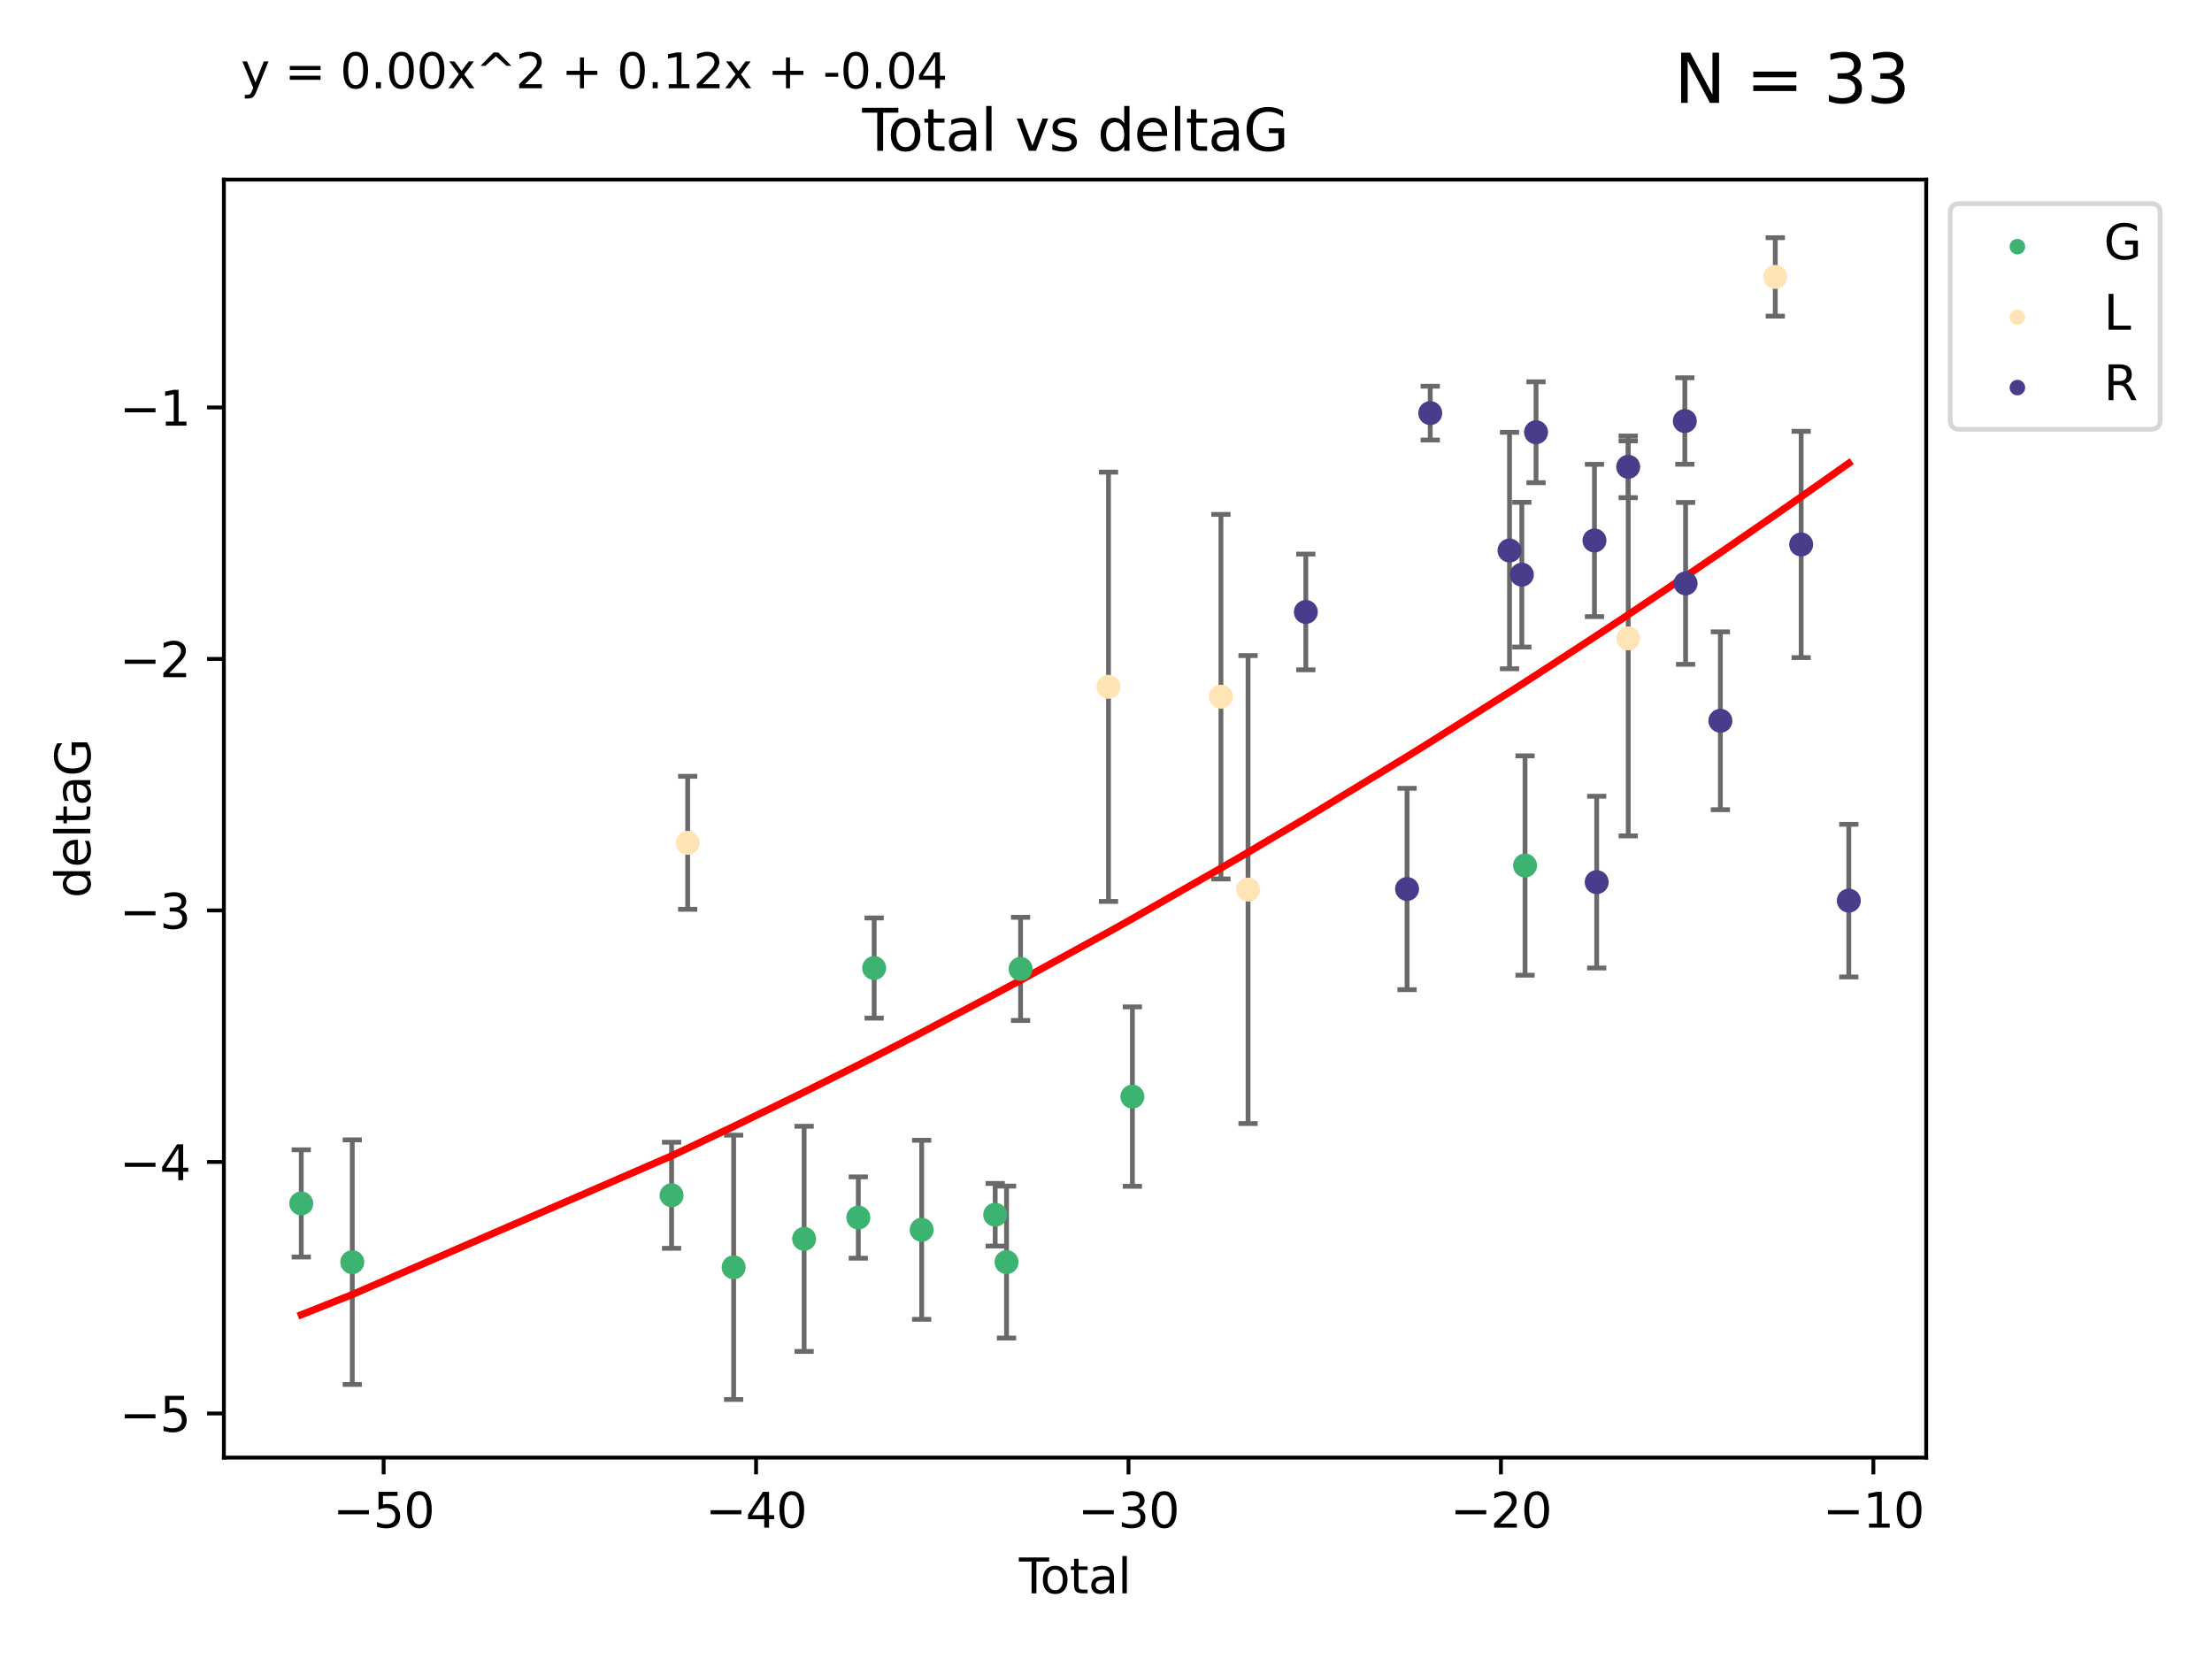 <?xml version="1.0" encoding="utf-8" standalone="no"?>
<!DOCTYPE svg PUBLIC "-//W3C//DTD SVG 1.1//EN"
  "http://www.w3.org/Graphics/SVG/1.1/DTD/svg11.dtd">
<svg xmlns:xlink="http://www.w3.org/1999/xlink" width="460.8pt" height="345.6pt" viewBox="0 0 460.8 345.6" xmlns="http://www.w3.org/2000/svg" version="1.1">
 <defs>
  <style type="text/css">*{stroke-linejoin: round; stroke-linecap: butt}</style>
 </defs>
 <g id="figure_1">
  <g id="patch_1">
   <path d="M 0 345.6 
L 460.8 345.6 
L 460.8 0 
L 0 0 
z
" style="fill: #ffffff"/>
  </g>
  <g id="axes_1">
   <g id="patch_2">
    <path d="M 46.64 303.64 
L 401.26 303.64 
L 401.26 37.411 
L 46.64 37.411 
z
" style="fill: #ffffff"/>
   </g>
   <g id="PathCollection_1">
    <defs>
     <path id="mcc60f6884d" d="M 0 1.118 
C 0.297 1.118 0.581 1 0.791 0.791 
C 1 0.581 1.118 0.297 1.118 0 
C 1.118 -0.297 1 -0.581 0.791 -0.791 
C 0.581 -1 0.297 -1.118 0 -1.118 
C -0.297 -1.118 -0.581 -1 -0.791 -0.791 
C -1 -0.581 -1.118 -0.297 -1.118 0 
C -1.118 0.297 -1 0.581 -0.791 0.791 
C -0.581 1 -0.297 1.118 0 1.118 
z
" style="stroke: #3cb371"/>
    </defs>
    <g clip-path="url(#p02721fe06e)">
     <use xlink:href="#mcc60f6884d" x="62.759" y="250.694" style="fill: #3cb371; stroke: #3cb371"/>
     <use xlink:href="#mcc60f6884d" x="73.387" y="262.93" style="fill: #3cb371; stroke: #3cb371"/>
     <use xlink:href="#mcc60f6884d" x="139.903" y="248.997" style="fill: #3cb371; stroke: #3cb371"/>
     <use xlink:href="#mcc60f6884d" x="152.833" y="264.006" style="fill: #3cb371; stroke: #3cb371"/>
     <use xlink:href="#mcc60f6884d" x="167.514" y="258.074" style="fill: #3cb371; stroke: #3cb371"/>
     <use xlink:href="#mcc60f6884d" x="178.801" y="253.637" style="fill: #3cb371; stroke: #3cb371"/>
     <use xlink:href="#mcc60f6884d" x="182.101" y="201.658" style="fill: #3cb371; stroke: #3cb371"/>
     <use xlink:href="#mcc60f6884d" x="192.002" y="256.189" style="fill: #3cb371; stroke: #3cb371"/>
     <use xlink:href="#mcc60f6884d" x="207.317" y="253.055" style="fill: #3cb371; stroke: #3cb371"/>
     <use xlink:href="#mcc60f6884d" x="209.68" y="262.915" style="fill: #3cb371; stroke: #3cb371"/>
     <use xlink:href="#mcc60f6884d" x="212.604" y="201.836" style="fill: #3cb371; stroke: #3cb371"/>
     <use xlink:href="#mcc60f6884d" x="235.898" y="228.439" style="fill: #3cb371; stroke: #3cb371"/>
     <use xlink:href="#mcc60f6884d" x="317.692" y="180.303" style="fill: #3cb371; stroke: #3cb371"/>
    </g>
   </g>
   <g id="PathCollection_2">
    <defs>
     <path id="mee00a31172" d="M 0 1.118 
C 0.297 1.118 0.581 1 0.791 0.791 
C 1 0.581 1.118 0.297 1.118 0 
C 1.118 -0.297 1 -0.581 0.791 -0.791 
C 0.581 -1 0.297 -1.118 0 -1.118 
C -0.297 -1.118 -0.581 -1 -0.791 -0.791 
C -1 -0.581 -1.118 -0.297 -1.118 0 
C -1.118 0.297 -1 0.581 -0.791 0.791 
C -0.581 1 -0.297 1.118 0 1.118 
z
" style="stroke: #ffe4b5"/>
    </defs>
    <g clip-path="url(#p02721fe06e)">
     <use xlink:href="#mee00a31172" x="143.255" y="175.57" style="fill: #ffe4b5; stroke: #ffe4b5"/>
     <use xlink:href="#mee00a31172" x="230.919" y="143.071" style="fill: #ffe4b5; stroke: #ffe4b5"/>
     <use xlink:href="#mee00a31172" x="254.342" y="145.132" style="fill: #ffe4b5; stroke: #ffe4b5"/>
     <use xlink:href="#mee00a31172" x="259.991" y="185.314" style="fill: #ffe4b5; stroke: #ffe4b5"/>
     <use xlink:href="#mee00a31172" x="339.192" y="132.989" style="fill: #ffe4b5; stroke: #ffe4b5"/>
     <use xlink:href="#mee00a31172" x="369.82" y="57.685" style="fill: #ffe4b5; stroke: #ffe4b5"/>
    </g>
   </g>
   <g id="PathCollection_3">
    <defs>
     <path id="mdea0e49f62" d="M 0 1.118 
C 0.297 1.118 0.581 1 0.791 0.791 
C 1 0.581 1.118 0.297 1.118 0 
C 1.118 -0.297 1 -0.581 0.791 -0.791 
C 0.581 -1 0.297 -1.118 0 -1.118 
C -0.297 -1.118 -0.581 -1 -0.791 -0.791 
C -1 -0.581 -1.118 -0.297 -1.118 0 
C -1.118 0.297 -1 0.581 -0.791 0.791 
C -0.581 1 -0.297 1.118 0 1.118 
z
" style="stroke: #483d8b"/>
    </defs>
    <g clip-path="url(#p02721fe06e)">
     <use xlink:href="#mdea0e49f62" x="272.027" y="127.483" style="fill: #483d8b; stroke: #483d8b"/>
     <use xlink:href="#mdea0e49f62" x="293.117" y="185.193" style="fill: #483d8b; stroke: #483d8b"/>
     <use xlink:href="#mdea0e49f62" x="297.943" y="86.058" style="fill: #483d8b; stroke: #483d8b"/>
     <use xlink:href="#mdea0e49f62" x="314.459" y="114.683" style="fill: #483d8b; stroke: #483d8b"/>
     <use xlink:href="#mdea0e49f62" x="317.029" y="119.716" style="fill: #483d8b; stroke: #483d8b"/>
     <use xlink:href="#mdea0e49f62" x="319.983" y="90.044" style="fill: #483d8b; stroke: #483d8b"/>
     <use xlink:href="#mdea0e49f62" x="332.156" y="112.59" style="fill: #483d8b; stroke: #483d8b"/>
     <use xlink:href="#mdea0e49f62" x="332.62" y="183.764" style="fill: #483d8b; stroke: #483d8b"/>
     <use xlink:href="#mdea0e49f62" x="339.183" y="97.249" style="fill: #483d8b; stroke: #483d8b"/>
     <use xlink:href="#mdea0e49f62" x="350.98" y="87.707" style="fill: #483d8b; stroke: #483d8b"/>
     <use xlink:href="#mdea0e49f62" x="351.138" y="121.532" style="fill: #483d8b; stroke: #483d8b"/>
     <use xlink:href="#mdea0e49f62" x="358.387" y="150.149" style="fill: #483d8b; stroke: #483d8b"/>
     <use xlink:href="#mdea0e49f62" x="375.214" y="113.422" style="fill: #483d8b; stroke: #483d8b"/>
     <use xlink:href="#mdea0e49f62" x="385.141" y="187.62" style="fill: #483d8b; stroke: #483d8b"/>
    </g>
   </g>
   <g id="matplotlib.axis_1">
    <g id="xtick_1">
     <g id="line2d_1">
      <defs>
       <path id="m55c106f85d" d="M 0 0 
L 0 3.5 
" style="stroke: #000000; stroke-width: 0.8"/>
      </defs>
      <g>
       <use xlink:href="#m55c106f85d" x="79.917" y="303.64" style="stroke: #000000; stroke-width: 0.8"/>
      </g>
     </g>
     <g id="text_1">
      <!-- −50 -->
      <g transform="translate(69.365 318.238)scale(0.1 -0.1)">
       <defs>
        <path id="DejaVuSans-2212" d="M 678 2272 
L 4684 2272 
L 4684 1741 
L 678 1741 
L 678 2272 
z
" transform="scale(0.016)"/>
        <path id="DejaVuSans-35" d="M 691 4666 
L 3169 4666 
L 3169 4134 
L 1269 4134 
L 1269 2991 
Q 1406 3038 1543 3061 
Q 1681 3084 1819 3084 
Q 2600 3084 3056 2656 
Q 3513 2228 3513 1497 
Q 3513 744 3044 326 
Q 2575 -91 1722 -91 
Q 1428 -91 1123 -41 
Q 819 9 494 109 
L 494 744 
Q 775 591 1075 516 
Q 1375 441 1709 441 
Q 2250 441 2565 725 
Q 2881 1009 2881 1497 
Q 2881 1984 2565 2268 
Q 2250 2553 1709 2553 
Q 1456 2553 1204 2497 
Q 953 2441 691 2322 
L 691 4666 
z
" transform="scale(0.016)"/>
        <path id="DejaVuSans-30" d="M 2034 4250 
Q 1547 4250 1301 3770 
Q 1056 3291 1056 2328 
Q 1056 1369 1301 889 
Q 1547 409 2034 409 
Q 2525 409 2770 889 
Q 3016 1369 3016 2328 
Q 3016 3291 2770 3770 
Q 2525 4250 2034 4250 
z
M 2034 4750 
Q 2819 4750 3233 4129 
Q 3647 3509 3647 2328 
Q 3647 1150 3233 529 
Q 2819 -91 2034 -91 
Q 1250 -91 836 529 
Q 422 1150 422 2328 
Q 422 3509 836 4129 
Q 1250 4750 2034 4750 
z
" transform="scale(0.016)"/>
       </defs>
       <use xlink:href="#DejaVuSans-2212"/>
       <use xlink:href="#DejaVuSans-35" x="83.789"/>
       <use xlink:href="#DejaVuSans-30" x="147.412"/>
      </g>
     </g>
    </g>
    <g id="xtick_2">
     <g id="line2d_2">
      <g>
       <use xlink:href="#m55c106f85d" x="157.502" y="303.64" style="stroke: #000000; stroke-width: 0.8"/>
      </g>
     </g>
     <g id="text_2">
      <!-- −40 -->
      <g transform="translate(146.95 318.238)scale(0.1 -0.1)">
       <defs>
        <path id="DejaVuSans-34" d="M 2419 4116 
L 825 1625 
L 2419 1625 
L 2419 4116 
z
M 2253 4666 
L 3047 4666 
L 3047 1625 
L 3713 1625 
L 3713 1100 
L 3047 1100 
L 3047 0 
L 2419 0 
L 2419 1100 
L 313 1100 
L 313 1709 
L 2253 4666 
z
" transform="scale(0.016)"/>
       </defs>
       <use xlink:href="#DejaVuSans-2212"/>
       <use xlink:href="#DejaVuSans-34" x="83.789"/>
       <use xlink:href="#DejaVuSans-30" x="147.412"/>
      </g>
     </g>
    </g>
    <g id="xtick_3">
     <g id="line2d_3">
      <g>
       <use xlink:href="#m55c106f85d" x="235.087" y="303.64" style="stroke: #000000; stroke-width: 0.8"/>
      </g>
     </g>
     <g id="text_3">
      <!-- −30 -->
      <g transform="translate(224.535 318.238)scale(0.1 -0.1)">
       <defs>
        <path id="DejaVuSans-33" d="M 2597 2516 
Q 3050 2419 3304 2112 
Q 3559 1806 3559 1356 
Q 3559 666 3084 287 
Q 2609 -91 1734 -91 
Q 1441 -91 1130 -33 
Q 819 25 488 141 
L 488 750 
Q 750 597 1062 519 
Q 1375 441 1716 441 
Q 2309 441 2620 675 
Q 2931 909 2931 1356 
Q 2931 1769 2642 2001 
Q 2353 2234 1838 2234 
L 1294 2234 
L 1294 2753 
L 1863 2753 
Q 2328 2753 2575 2939 
Q 2822 3125 2822 3475 
Q 2822 3834 2567 4026 
Q 2313 4219 1838 4219 
Q 1578 4219 1281 4162 
Q 984 4106 628 3988 
L 628 4550 
Q 988 4650 1302 4700 
Q 1616 4750 1894 4750 
Q 2613 4750 3031 4423 
Q 3450 4097 3450 3541 
Q 3450 3153 3228 2886 
Q 3006 2619 2597 2516 
z
" transform="scale(0.016)"/>
       </defs>
       <use xlink:href="#DejaVuSans-2212"/>
       <use xlink:href="#DejaVuSans-33" x="83.789"/>
       <use xlink:href="#DejaVuSans-30" x="147.412"/>
      </g>
     </g>
    </g>
    <g id="xtick_4">
     <g id="line2d_4">
      <g>
       <use xlink:href="#m55c106f85d" x="312.672" y="303.64" style="stroke: #000000; stroke-width: 0.8"/>
      </g>
     </g>
     <g id="text_4">
      <!-- −20 -->
      <g transform="translate(302.12 318.238)scale(0.1 -0.1)">
       <defs>
        <path id="DejaVuSans-32" d="M 1228 531 
L 3431 531 
L 3431 0 
L 469 0 
L 469 531 
Q 828 903 1448 1529 
Q 2069 2156 2228 2338 
Q 2531 2678 2651 2914 
Q 2772 3150 2772 3378 
Q 2772 3750 2511 3984 
Q 2250 4219 1831 4219 
Q 1534 4219 1204 4116 
Q 875 4013 500 3803 
L 500 4441 
Q 881 4594 1212 4672 
Q 1544 4750 1819 4750 
Q 2544 4750 2975 4387 
Q 3406 4025 3406 3419 
Q 3406 3131 3298 2873 
Q 3191 2616 2906 2266 
Q 2828 2175 2409 1742 
Q 1991 1309 1228 531 
z
" transform="scale(0.016)"/>
       </defs>
       <use xlink:href="#DejaVuSans-2212"/>
       <use xlink:href="#DejaVuSans-32" x="83.789"/>
       <use xlink:href="#DejaVuSans-30" x="147.412"/>
      </g>
     </g>
    </g>
    <g id="xtick_5">
     <g id="line2d_5">
      <g>
       <use xlink:href="#m55c106f85d" x="390.258" y="303.64" style="stroke: #000000; stroke-width: 0.8"/>
      </g>
     </g>
     <g id="text_5">
      <!-- −10 -->
      <g transform="translate(379.705 318.238)scale(0.1 -0.1)">
       <defs>
        <path id="DejaVuSans-31" d="M 794 531 
L 1825 531 
L 1825 4091 
L 703 3866 
L 703 4441 
L 1819 4666 
L 2450 4666 
L 2450 531 
L 3481 531 
L 3481 0 
L 794 0 
L 794 531 
z
" transform="scale(0.016)"/>
       </defs>
       <use xlink:href="#DejaVuSans-2212"/>
       <use xlink:href="#DejaVuSans-31" x="83.789"/>
       <use xlink:href="#DejaVuSans-30" x="147.412"/>
      </g>
     </g>
    </g>
    <g id="text_6">
     <!-- Total -->
     <g transform="translate(212.273 331.917)scale(0.1 -0.1)">
      <defs>
       <path id="DejaVuSans-54" d="M -19 4666 
L 3928 4666 
L 3928 4134 
L 2272 4134 
L 2272 0 
L 1638 0 
L 1638 4134 
L -19 4134 
L -19 4666 
z
" transform="scale(0.016)"/>
       <path id="DejaVuSans-6f" d="M 1959 3097 
Q 1497 3097 1228 2736 
Q 959 2375 959 1747 
Q 959 1119 1226 758 
Q 1494 397 1959 397 
Q 2419 397 2687 759 
Q 2956 1122 2956 1747 
Q 2956 2369 2687 2733 
Q 2419 3097 1959 3097 
z
M 1959 3584 
Q 2709 3584 3137 3096 
Q 3566 2609 3566 1747 
Q 3566 888 3137 398 
Q 2709 -91 1959 -91 
Q 1206 -91 779 398 
Q 353 888 353 1747 
Q 353 2609 779 3096 
Q 1206 3584 1959 3584 
z
" transform="scale(0.016)"/>
       <path id="DejaVuSans-74" d="M 1172 4494 
L 1172 3500 
L 2356 3500 
L 2356 3053 
L 1172 3053 
L 1172 1153 
Q 1172 725 1289 603 
Q 1406 481 1766 481 
L 2356 481 
L 2356 0 
L 1766 0 
Q 1100 0 847 248 
Q 594 497 594 1153 
L 594 3053 
L 172 3053 
L 172 3500 
L 594 3500 
L 594 4494 
L 1172 4494 
z
" transform="scale(0.016)"/>
       <path id="DejaVuSans-61" d="M 2194 1759 
Q 1497 1759 1228 1600 
Q 959 1441 959 1056 
Q 959 750 1161 570 
Q 1363 391 1709 391 
Q 2188 391 2477 730 
Q 2766 1069 2766 1631 
L 2766 1759 
L 2194 1759 
z
M 3341 1997 
L 3341 0 
L 2766 0 
L 2766 531 
Q 2569 213 2275 61 
Q 1981 -91 1556 -91 
Q 1019 -91 701 211 
Q 384 513 384 1019 
Q 384 1609 779 1909 
Q 1175 2209 1959 2209 
L 2766 2209 
L 2766 2266 
Q 2766 2663 2505 2880 
Q 2244 3097 1772 3097 
Q 1472 3097 1187 3025 
Q 903 2953 641 2809 
L 641 3341 
Q 956 3463 1253 3523 
Q 1550 3584 1831 3584 
Q 2591 3584 2966 3190 
Q 3341 2797 3341 1997 
z
" transform="scale(0.016)"/>
       <path id="DejaVuSans-6c" d="M 603 4863 
L 1178 4863 
L 1178 0 
L 603 0 
L 603 4863 
z
" transform="scale(0.016)"/>
      </defs>
      <use xlink:href="#DejaVuSans-54"/>
      <use xlink:href="#DejaVuSans-6f" x="44.084"/>
      <use xlink:href="#DejaVuSans-74" x="105.266"/>
      <use xlink:href="#DejaVuSans-61" x="144.475"/>
      <use xlink:href="#DejaVuSans-6c" x="205.754"/>
     </g>
    </g>
   </g>
   <g id="matplotlib.axis_2">
    <g id="ytick_1">
     <g id="line2d_6">
      <defs>
       <path id="m6612c9f6a1" d="M 0 0 
L -3.5 0 
" style="stroke: #000000; stroke-width: 0.8"/>
      </defs>
      <g>
       <use xlink:href="#m6612c9f6a1" x="46.64" y="294.452" style="stroke: #000000; stroke-width: 0.8"/>
      </g>
     </g>
     <g id="text_7">
      <!-- −5 -->
      <g transform="translate(24.898 298.251)scale(0.1 -0.1)">
       <use xlink:href="#DejaVuSans-2212"/>
       <use xlink:href="#DejaVuSans-35" x="83.789"/>
      </g>
     </g>
    </g>
    <g id="ytick_2">
     <g id="line2d_7">
      <g>
       <use xlink:href="#m6612c9f6a1" x="46.64" y="242.057" style="stroke: #000000; stroke-width: 0.8"/>
      </g>
     </g>
     <g id="text_8">
      <!-- −4 -->
      <g transform="translate(24.898 245.857)scale(0.1 -0.1)">
       <use xlink:href="#DejaVuSans-2212"/>
       <use xlink:href="#DejaVuSans-34" x="83.789"/>
      </g>
     </g>
    </g>
    <g id="ytick_3">
     <g id="line2d_8">
      <g>
       <use xlink:href="#m6612c9f6a1" x="46.64" y="189.663" style="stroke: #000000; stroke-width: 0.8"/>
      </g>
     </g>
     <g id="text_9">
      <!-- −3 -->
      <g transform="translate(24.898 193.462)scale(0.1 -0.1)">
       <use xlink:href="#DejaVuSans-2212"/>
       <use xlink:href="#DejaVuSans-33" x="83.789"/>
      </g>
     </g>
    </g>
    <g id="ytick_4">
     <g id="line2d_9">
      <g>
       <use xlink:href="#m6612c9f6a1" x="46.64" y="137.269" style="stroke: #000000; stroke-width: 0.8"/>
      </g>
     </g>
     <g id="text_10">
      <!-- −2 -->
      <g transform="translate(24.898 141.068)scale(0.1 -0.1)">
       <use xlink:href="#DejaVuSans-2212"/>
       <use xlink:href="#DejaVuSans-32" x="83.789"/>
      </g>
     </g>
    </g>
    <g id="ytick_5">
     <g id="line2d_10">
      <g>
       <use xlink:href="#m6612c9f6a1" x="46.64" y="84.875" style="stroke: #000000; stroke-width: 0.8"/>
      </g>
     </g>
     <g id="text_11">
      <!-- −1 -->
      <g transform="translate(24.898 88.674)scale(0.1 -0.1)">
       <use xlink:href="#DejaVuSans-2212"/>
       <use xlink:href="#DejaVuSans-31" x="83.789"/>
      </g>
     </g>
    </g>
    <g id="text_12">
     <!-- deltaG -->
     <g transform="translate(18.818 187.064)rotate(-90)scale(0.1 -0.1)">
      <defs>
       <path id="DejaVuSans-64" d="M 2906 2969 
L 2906 4863 
L 3481 4863 
L 3481 0 
L 2906 0 
L 2906 525 
Q 2725 213 2448 61 
Q 2172 -91 1784 -91 
Q 1150 -91 751 415 
Q 353 922 353 1747 
Q 353 2572 751 3078 
Q 1150 3584 1784 3584 
Q 2172 3584 2448 3432 
Q 2725 3281 2906 2969 
z
M 947 1747 
Q 947 1113 1208 752 
Q 1469 391 1925 391 
Q 2381 391 2643 752 
Q 2906 1113 2906 1747 
Q 2906 2381 2643 2742 
Q 2381 3103 1925 3103 
Q 1469 3103 1208 2742 
Q 947 2381 947 1747 
z
" transform="scale(0.016)"/>
       <path id="DejaVuSans-65" d="M 3597 1894 
L 3597 1613 
L 953 1613 
Q 991 1019 1311 708 
Q 1631 397 2203 397 
Q 2534 397 2845 478 
Q 3156 559 3463 722 
L 3463 178 
Q 3153 47 2828 -22 
Q 2503 -91 2169 -91 
Q 1331 -91 842 396 
Q 353 884 353 1716 
Q 353 2575 817 3079 
Q 1281 3584 2069 3584 
Q 2775 3584 3186 3129 
Q 3597 2675 3597 1894 
z
M 3022 2063 
Q 3016 2534 2758 2815 
Q 2500 3097 2075 3097 
Q 1594 3097 1305 2825 
Q 1016 2553 972 2059 
L 3022 2063 
z
" transform="scale(0.016)"/>
       <path id="DejaVuSans-47" d="M 3809 666 
L 3809 1919 
L 2778 1919 
L 2778 2438 
L 4434 2438 
L 4434 434 
Q 4069 175 3628 42 
Q 3188 -91 2688 -91 
Q 1594 -91 976 548 
Q 359 1188 359 2328 
Q 359 3472 976 4111 
Q 1594 4750 2688 4750 
Q 3144 4750 3555 4637 
Q 3966 4525 4313 4306 
L 4313 3634 
Q 3963 3931 3569 4081 
Q 3175 4231 2741 4231 
Q 1884 4231 1454 3753 
Q 1025 3275 1025 2328 
Q 1025 1384 1454 906 
Q 1884 428 2741 428 
Q 3075 428 3337 486 
Q 3600 544 3809 666 
z
" transform="scale(0.016)"/>
      </defs>
      <use xlink:href="#DejaVuSans-64"/>
      <use xlink:href="#DejaVuSans-65" x="63.477"/>
      <use xlink:href="#DejaVuSans-6c" x="125"/>
      <use xlink:href="#DejaVuSans-74" x="152.783"/>
      <use xlink:href="#DejaVuSans-61" x="191.992"/>
      <use xlink:href="#DejaVuSans-47" x="253.271"/>
     </g>
    </g>
   </g>
   <g id="LineCollection_1">
    <path d="M 62.759 261.865 
L 62.759 239.523 
" clip-path="url(#p02721fe06e)" style="fill: none; stroke: #696969"/>
    <path d="M 73.387 288.405 
L 73.387 237.455 
" clip-path="url(#p02721fe06e)" style="fill: none; stroke: #696969"/>
    <path d="M 139.903 260.044 
L 139.903 237.949 
" clip-path="url(#p02721fe06e)" style="fill: none; stroke: #696969"/>
    <path d="M 152.833 291.539 
L 152.833 236.473 
" clip-path="url(#p02721fe06e)" style="fill: none; stroke: #696969"/>
    <path d="M 167.514 281.527 
L 167.514 234.621 
" clip-path="url(#p02721fe06e)" style="fill: none; stroke: #696969"/>
    <path d="M 178.801 262.109 
L 178.801 245.165 
" clip-path="url(#p02721fe06e)" style="fill: none; stroke: #696969"/>
    <path d="M 182.101 212.091 
L 182.101 191.226 
" clip-path="url(#p02721fe06e)" style="fill: none; stroke: #696969"/>
    <path d="M 192.002 274.839 
L 192.002 237.54 
" clip-path="url(#p02721fe06e)" style="fill: none; stroke: #696969"/>
    <path d="M 207.317 259.579 
L 207.317 246.532 
" clip-path="url(#p02721fe06e)" style="fill: none; stroke: #696969"/>
    <path d="M 209.68 278.743 
L 209.68 247.087 
" clip-path="url(#p02721fe06e)" style="fill: none; stroke: #696969"/>
    <path d="M 212.604 212.583 
L 212.604 191.089 
" clip-path="url(#p02721fe06e)" style="fill: none; stroke: #696969"/>
    <path d="M 235.898 247.124 
L 235.898 209.753 
" clip-path="url(#p02721fe06e)" style="fill: none; stroke: #696969"/>
    <path d="M 317.692 203.148 
L 317.692 157.457 
" clip-path="url(#p02721fe06e)" style="fill: none; stroke: #696969"/>
   </g>
   <g id="line2d_11">
    <defs>
     <path id="mccf1bd5c0a" d="M 2 0 
L -2 -0 
" style="stroke: #696969"/>
    </defs>
    <g clip-path="url(#p02721fe06e)">
     <use xlink:href="#mccf1bd5c0a" x="62.759" y="261.865" style="fill: #696969; stroke: #696969"/>
     <use xlink:href="#mccf1bd5c0a" x="73.387" y="288.405" style="fill: #696969; stroke: #696969"/>
     <use xlink:href="#mccf1bd5c0a" x="139.903" y="260.044" style="fill: #696969; stroke: #696969"/>
     <use xlink:href="#mccf1bd5c0a" x="152.833" y="291.539" style="fill: #696969; stroke: #696969"/>
     <use xlink:href="#mccf1bd5c0a" x="167.514" y="281.527" style="fill: #696969; stroke: #696969"/>
     <use xlink:href="#mccf1bd5c0a" x="178.801" y="262.109" style="fill: #696969; stroke: #696969"/>
     <use xlink:href="#mccf1bd5c0a" x="182.101" y="212.091" style="fill: #696969; stroke: #696969"/>
     <use xlink:href="#mccf1bd5c0a" x="192.002" y="274.839" style="fill: #696969; stroke: #696969"/>
     <use xlink:href="#mccf1bd5c0a" x="207.317" y="259.579" style="fill: #696969; stroke: #696969"/>
     <use xlink:href="#mccf1bd5c0a" x="209.68" y="278.743" style="fill: #696969; stroke: #696969"/>
     <use xlink:href="#mccf1bd5c0a" x="212.604" y="212.583" style="fill: #696969; stroke: #696969"/>
     <use xlink:href="#mccf1bd5c0a" x="235.898" y="247.124" style="fill: #696969; stroke: #696969"/>
     <use xlink:href="#mccf1bd5c0a" x="317.692" y="203.148" style="fill: #696969; stroke: #696969"/>
    </g>
   </g>
   <g id="line2d_12">
    <g clip-path="url(#p02721fe06e)">
     <use xlink:href="#mccf1bd5c0a" x="62.759" y="239.523" style="fill: #696969; stroke: #696969"/>
     <use xlink:href="#mccf1bd5c0a" x="73.387" y="237.455" style="fill: #696969; stroke: #696969"/>
     <use xlink:href="#mccf1bd5c0a" x="139.903" y="237.949" style="fill: #696969; stroke: #696969"/>
     <use xlink:href="#mccf1bd5c0a" x="152.833" y="236.473" style="fill: #696969; stroke: #696969"/>
     <use xlink:href="#mccf1bd5c0a" x="167.514" y="234.621" style="fill: #696969; stroke: #696969"/>
     <use xlink:href="#mccf1bd5c0a" x="178.801" y="245.165" style="fill: #696969; stroke: #696969"/>
     <use xlink:href="#mccf1bd5c0a" x="182.101" y="191.226" style="fill: #696969; stroke: #696969"/>
     <use xlink:href="#mccf1bd5c0a" x="192.002" y="237.54" style="fill: #696969; stroke: #696969"/>
     <use xlink:href="#mccf1bd5c0a" x="207.317" y="246.532" style="fill: #696969; stroke: #696969"/>
     <use xlink:href="#mccf1bd5c0a" x="209.68" y="247.087" style="fill: #696969; stroke: #696969"/>
     <use xlink:href="#mccf1bd5c0a" x="212.604" y="191.089" style="fill: #696969; stroke: #696969"/>
     <use xlink:href="#mccf1bd5c0a" x="235.898" y="209.753" style="fill: #696969; stroke: #696969"/>
     <use xlink:href="#mccf1bd5c0a" x="317.692" y="157.457" style="fill: #696969; stroke: #696969"/>
    </g>
   </g>
   <g id="LineCollection_2">
    <path d="M 143.255 189.421 
L 143.255 161.719 
" clip-path="url(#p02721fe06e)" style="fill: none; stroke: #696969"/>
    <path d="M 230.919 187.786 
L 230.919 98.355 
" clip-path="url(#p02721fe06e)" style="fill: none; stroke: #696969"/>
    <path d="M 254.342 183.102 
L 254.342 107.161 
" clip-path="url(#p02721fe06e)" style="fill: none; stroke: #696969"/>
    <path d="M 259.991 234.06 
L 259.991 136.568 
" clip-path="url(#p02721fe06e)" style="fill: none; stroke: #696969"/>
    <path d="M 339.192 174.133 
L 339.192 91.846 
" clip-path="url(#p02721fe06e)" style="fill: none; stroke: #696969"/>
    <path d="M 369.82 65.858 
L 369.82 49.513 
" clip-path="url(#p02721fe06e)" style="fill: none; stroke: #696969"/>
   </g>
   <g id="line2d_13">
    <g clip-path="url(#p02721fe06e)">
     <use xlink:href="#mccf1bd5c0a" x="143.255" y="189.421" style="fill: #696969; stroke: #696969"/>
     <use xlink:href="#mccf1bd5c0a" x="230.919" y="187.786" style="fill: #696969; stroke: #696969"/>
     <use xlink:href="#mccf1bd5c0a" x="254.342" y="183.102" style="fill: #696969; stroke: #696969"/>
     <use xlink:href="#mccf1bd5c0a" x="259.991" y="234.06" style="fill: #696969; stroke: #696969"/>
     <use xlink:href="#mccf1bd5c0a" x="339.192" y="174.133" style="fill: #696969; stroke: #696969"/>
     <use xlink:href="#mccf1bd5c0a" x="369.82" y="65.858" style="fill: #696969; stroke: #696969"/>
    </g>
   </g>
   <g id="line2d_14">
    <g clip-path="url(#p02721fe06e)">
     <use xlink:href="#mccf1bd5c0a" x="143.255" y="161.719" style="fill: #696969; stroke: #696969"/>
     <use xlink:href="#mccf1bd5c0a" x="230.919" y="98.355" style="fill: #696969; stroke: #696969"/>
     <use xlink:href="#mccf1bd5c0a" x="254.342" y="107.161" style="fill: #696969; stroke: #696969"/>
     <use xlink:href="#mccf1bd5c0a" x="259.991" y="136.568" style="fill: #696969; stroke: #696969"/>
     <use xlink:href="#mccf1bd5c0a" x="339.192" y="91.846" style="fill: #696969; stroke: #696969"/>
     <use xlink:href="#mccf1bd5c0a" x="369.82" y="49.513" style="fill: #696969; stroke: #696969"/>
    </g>
   </g>
   <g id="LineCollection_3">
    <path d="M 272.027 139.54 
L 272.027 115.425 
" clip-path="url(#p02721fe06e)" style="fill: none; stroke: #696969"/>
    <path d="M 293.117 206.167 
L 293.117 164.219 
" clip-path="url(#p02721fe06e)" style="fill: none; stroke: #696969"/>
    <path d="M 297.943 91.664 
L 297.943 80.453 
" clip-path="url(#p02721fe06e)" style="fill: none; stroke: #696969"/>
    <path d="M 314.459 139.317 
L 314.459 90.049 
" clip-path="url(#p02721fe06e)" style="fill: none; stroke: #696969"/>
    <path d="M 317.029 134.791 
L 317.029 104.641 
" clip-path="url(#p02721fe06e)" style="fill: none; stroke: #696969"/>
    <path d="M 319.983 100.554 
L 319.983 79.535 
" clip-path="url(#p02721fe06e)" style="fill: none; stroke: #696969"/>
    <path d="M 332.156 128.453 
L 332.156 96.726 
" clip-path="url(#p02721fe06e)" style="fill: none; stroke: #696969"/>
    <path d="M 332.62 201.654 
L 332.62 165.873 
" clip-path="url(#p02721fe06e)" style="fill: none; stroke: #696969"/>
    <path d="M 339.183 103.664 
L 339.183 90.834 
" clip-path="url(#p02721fe06e)" style="fill: none; stroke: #696969"/>
    <path d="M 350.98 96.711 
L 350.98 78.702 
" clip-path="url(#p02721fe06e)" style="fill: none; stroke: #696969"/>
    <path d="M 351.138 138.393 
L 351.138 104.671 
" clip-path="url(#p02721fe06e)" style="fill: none; stroke: #696969"/>
    <path d="M 358.387 168.678 
L 358.387 131.62 
" clip-path="url(#p02721fe06e)" style="fill: none; stroke: #696969"/>
    <path d="M 375.214 136.996 
L 375.214 89.848 
" clip-path="url(#p02721fe06e)" style="fill: none; stroke: #696969"/>
    <path d="M 385.141 203.521 
L 385.141 171.72 
" clip-path="url(#p02721fe06e)" style="fill: none; stroke: #696969"/>
   </g>
   <g id="line2d_15">
    <g clip-path="url(#p02721fe06e)">
     <use xlink:href="#mccf1bd5c0a" x="272.027" y="139.54" style="fill: #696969; stroke: #696969"/>
     <use xlink:href="#mccf1bd5c0a" x="293.117" y="206.167" style="fill: #696969; stroke: #696969"/>
     <use xlink:href="#mccf1bd5c0a" x="297.943" y="91.664" style="fill: #696969; stroke: #696969"/>
     <use xlink:href="#mccf1bd5c0a" x="314.459" y="139.317" style="fill: #696969; stroke: #696969"/>
     <use xlink:href="#mccf1bd5c0a" x="317.029" y="134.791" style="fill: #696969; stroke: #696969"/>
     <use xlink:href="#mccf1bd5c0a" x="319.983" y="100.554" style="fill: #696969; stroke: #696969"/>
     <use xlink:href="#mccf1bd5c0a" x="332.156" y="128.453" style="fill: #696969; stroke: #696969"/>
     <use xlink:href="#mccf1bd5c0a" x="332.62" y="201.654" style="fill: #696969; stroke: #696969"/>
     <use xlink:href="#mccf1bd5c0a" x="339.183" y="103.664" style="fill: #696969; stroke: #696969"/>
     <use xlink:href="#mccf1bd5c0a" x="350.98" y="96.711" style="fill: #696969; stroke: #696969"/>
     <use xlink:href="#mccf1bd5c0a" x="351.138" y="138.393" style="fill: #696969; stroke: #696969"/>
     <use xlink:href="#mccf1bd5c0a" x="358.387" y="168.678" style="fill: #696969; stroke: #696969"/>
     <use xlink:href="#mccf1bd5c0a" x="375.214" y="136.996" style="fill: #696969; stroke: #696969"/>
     <use xlink:href="#mccf1bd5c0a" x="385.141" y="203.521" style="fill: #696969; stroke: #696969"/>
    </g>
   </g>
   <g id="line2d_16">
    <g clip-path="url(#p02721fe06e)">
     <use xlink:href="#mccf1bd5c0a" x="272.027" y="115.425" style="fill: #696969; stroke: #696969"/>
     <use xlink:href="#mccf1bd5c0a" x="293.117" y="164.219" style="fill: #696969; stroke: #696969"/>
     <use xlink:href="#mccf1bd5c0a" x="297.943" y="80.453" style="fill: #696969; stroke: #696969"/>
     <use xlink:href="#mccf1bd5c0a" x="314.459" y="90.049" style="fill: #696969; stroke: #696969"/>
     <use xlink:href="#mccf1bd5c0a" x="317.029" y="104.641" style="fill: #696969; stroke: #696969"/>
     <use xlink:href="#mccf1bd5c0a" x="319.983" y="79.535" style="fill: #696969; stroke: #696969"/>
     <use xlink:href="#mccf1bd5c0a" x="332.156" y="96.726" style="fill: #696969; stroke: #696969"/>
     <use xlink:href="#mccf1bd5c0a" x="332.62" y="165.873" style="fill: #696969; stroke: #696969"/>
     <use xlink:href="#mccf1bd5c0a" x="339.183" y="90.834" style="fill: #696969; stroke: #696969"/>
     <use xlink:href="#mccf1bd5c0a" x="350.98" y="78.702" style="fill: #696969; stroke: #696969"/>
     <use xlink:href="#mccf1bd5c0a" x="351.138" y="104.671" style="fill: #696969; stroke: #696969"/>
     <use xlink:href="#mccf1bd5c0a" x="358.387" y="131.62" style="fill: #696969; stroke: #696969"/>
     <use xlink:href="#mccf1bd5c0a" x="375.214" y="89.848" style="fill: #696969; stroke: #696969"/>
     <use xlink:href="#mccf1bd5c0a" x="385.141" y="171.72" style="fill: #696969; stroke: #696969"/>
    </g>
   </g>
   <g id="line2d_17">
    <path d="M 62.759 273.889 
L 73.387 269.677 
L 139.903 240.782 
L 143.255 239.21 
L 152.833 234.658 
L 167.514 227.504 
L 178.801 221.86 
L 182.101 220.186 
L 192.002 215.099 
L 207.317 207.039 
L 209.68 205.775 
L 212.604 204.203 
L 230.919 194.165 
L 235.898 191.379 
L 254.342 180.845 
L 259.991 177.551 
L 272.027 170.428 
L 293.117 157.603 
L 297.943 154.606 
L 314.459 144.177 
L 317.029 142.53 
L 317.692 142.104 
L 319.983 140.628 
L 332.156 132.703 
L 332.62 132.398 
L 339.183 128.061 
L 339.192 128.055 
L 350.98 120.159 
L 351.138 120.052 
L 358.387 115.127 
L 369.82 107.254 
L 375.214 103.495 
L 385.141 96.501 
" clip-path="url(#p02721fe06e)" style="fill: none; stroke: #ff0000; stroke-width: 1.5; stroke-linecap: square"/>
   </g>
   <g id="line2d_18">
    <defs>
     <path id="m76b57a85f0" d="M 0 2 
C 0.53 2 1.039 1.789 1.414 1.414 
C 1.789 1.039 2 0.53 2 0 
C 2 -0.53 1.789 -1.039 1.414 -1.414 
C 1.039 -1.789 0.53 -2 0 -2 
C -0.53 -2 -1.039 -1.789 -1.414 -1.414 
C -1.789 -1.039 -2 -0.53 -2 0 
C -2 0.53 -1.789 1.039 -1.414 1.414 
C -1.039 1.789 -0.53 2 0 2 
z
" style="stroke: #3cb371"/>
    </defs>
    <g clip-path="url(#p02721fe06e)">
     <use xlink:href="#m76b57a85f0" x="62.759" y="250.694" style="fill: #3cb371; stroke: #3cb371"/>
     <use xlink:href="#m76b57a85f0" x="73.387" y="262.93" style="fill: #3cb371; stroke: #3cb371"/>
     <use xlink:href="#m76b57a85f0" x="139.903" y="248.997" style="fill: #3cb371; stroke: #3cb371"/>
     <use xlink:href="#m76b57a85f0" x="152.833" y="264.006" style="fill: #3cb371; stroke: #3cb371"/>
     <use xlink:href="#m76b57a85f0" x="167.514" y="258.074" style="fill: #3cb371; stroke: #3cb371"/>
     <use xlink:href="#m76b57a85f0" x="178.801" y="253.637" style="fill: #3cb371; stroke: #3cb371"/>
     <use xlink:href="#m76b57a85f0" x="182.101" y="201.658" style="fill: #3cb371; stroke: #3cb371"/>
     <use xlink:href="#m76b57a85f0" x="192.002" y="256.189" style="fill: #3cb371; stroke: #3cb371"/>
     <use xlink:href="#m76b57a85f0" x="207.317" y="253.055" style="fill: #3cb371; stroke: #3cb371"/>
     <use xlink:href="#m76b57a85f0" x="209.68" y="262.915" style="fill: #3cb371; stroke: #3cb371"/>
     <use xlink:href="#m76b57a85f0" x="212.604" y="201.836" style="fill: #3cb371; stroke: #3cb371"/>
     <use xlink:href="#m76b57a85f0" x="235.898" y="228.439" style="fill: #3cb371; stroke: #3cb371"/>
     <use xlink:href="#m76b57a85f0" x="317.692" y="180.303" style="fill: #3cb371; stroke: #3cb371"/>
    </g>
   </g>
   <g id="line2d_19">
    <defs>
     <path id="m0e28302d0d" d="M 0 2 
C 0.53 2 1.039 1.789 1.414 1.414 
C 1.789 1.039 2 0.53 2 0 
C 2 -0.53 1.789 -1.039 1.414 -1.414 
C 1.039 -1.789 0.53 -2 0 -2 
C -0.53 -2 -1.039 -1.789 -1.414 -1.414 
C -1.789 -1.039 -2 -0.53 -2 0 
C -2 0.53 -1.789 1.039 -1.414 1.414 
C -1.039 1.789 -0.53 2 0 2 
z
" style="stroke: #ffe4b5"/>
    </defs>
    <g clip-path="url(#p02721fe06e)">
     <use xlink:href="#m0e28302d0d" x="143.255" y="175.57" style="fill: #ffe4b5; stroke: #ffe4b5"/>
     <use xlink:href="#m0e28302d0d" x="230.919" y="143.071" style="fill: #ffe4b5; stroke: #ffe4b5"/>
     <use xlink:href="#m0e28302d0d" x="254.342" y="145.132" style="fill: #ffe4b5; stroke: #ffe4b5"/>
     <use xlink:href="#m0e28302d0d" x="259.991" y="185.314" style="fill: #ffe4b5; stroke: #ffe4b5"/>
     <use xlink:href="#m0e28302d0d" x="339.192" y="132.989" style="fill: #ffe4b5; stroke: #ffe4b5"/>
     <use xlink:href="#m0e28302d0d" x="369.82" y="57.685" style="fill: #ffe4b5; stroke: #ffe4b5"/>
    </g>
   </g>
   <g id="line2d_20">
    <defs>
     <path id="mc0ede579e9" d="M 0 2 
C 0.53 2 1.039 1.789 1.414 1.414 
C 1.789 1.039 2 0.53 2 0 
C 2 -0.53 1.789 -1.039 1.414 -1.414 
C 1.039 -1.789 0.53 -2 0 -2 
C -0.53 -2 -1.039 -1.789 -1.414 -1.414 
C -1.789 -1.039 -2 -0.53 -2 0 
C -2 0.53 -1.789 1.039 -1.414 1.414 
C -1.039 1.789 -0.53 2 0 2 
z
" style="stroke: #483d8b"/>
    </defs>
    <g clip-path="url(#p02721fe06e)">
     <use xlink:href="#mc0ede579e9" x="272.027" y="127.483" style="fill: #483d8b; stroke: #483d8b"/>
     <use xlink:href="#mc0ede579e9" x="293.117" y="185.193" style="fill: #483d8b; stroke: #483d8b"/>
     <use xlink:href="#mc0ede579e9" x="297.943" y="86.058" style="fill: #483d8b; stroke: #483d8b"/>
     <use xlink:href="#mc0ede579e9" x="314.459" y="114.683" style="fill: #483d8b; stroke: #483d8b"/>
     <use xlink:href="#mc0ede579e9" x="317.029" y="119.716" style="fill: #483d8b; stroke: #483d8b"/>
     <use xlink:href="#mc0ede579e9" x="319.983" y="90.044" style="fill: #483d8b; stroke: #483d8b"/>
     <use xlink:href="#mc0ede579e9" x="332.156" y="112.59" style="fill: #483d8b; stroke: #483d8b"/>
     <use xlink:href="#mc0ede579e9" x="332.62" y="183.764" style="fill: #483d8b; stroke: #483d8b"/>
     <use xlink:href="#mc0ede579e9" x="339.183" y="97.249" style="fill: #483d8b; stroke: #483d8b"/>
     <use xlink:href="#mc0ede579e9" x="350.98" y="87.707" style="fill: #483d8b; stroke: #483d8b"/>
     <use xlink:href="#mc0ede579e9" x="351.138" y="121.532" style="fill: #483d8b; stroke: #483d8b"/>
     <use xlink:href="#mc0ede579e9" x="358.387" y="150.149" style="fill: #483d8b; stroke: #483d8b"/>
     <use xlink:href="#mc0ede579e9" x="375.214" y="113.422" style="fill: #483d8b; stroke: #483d8b"/>
     <use xlink:href="#mc0ede579e9" x="385.141" y="187.62" style="fill: #483d8b; stroke: #483d8b"/>
    </g>
   </g>
   <g id="patch_3">
    <path d="M 46.64 303.64 
L 46.64 37.411 
" style="fill: none; stroke: #000000; stroke-width: 0.8; stroke-linejoin: miter; stroke-linecap: square"/>
   </g>
   <g id="patch_4">
    <path d="M 401.26 303.64 
L 401.26 37.411 
" style="fill: none; stroke: #000000; stroke-width: 0.8; stroke-linejoin: miter; stroke-linecap: square"/>
   </g>
   <g id="patch_5">
    <path d="M 46.64 303.64 
L 401.26 303.64 
" style="fill: none; stroke: #000000; stroke-width: 0.8; stroke-linejoin: miter; stroke-linecap: square"/>
   </g>
   <g id="patch_6">
    <path d="M 46.64 37.411 
L 401.26 37.411 
" style="fill: none; stroke: #000000; stroke-width: 0.8; stroke-linejoin: miter; stroke-linecap: square"/>
   </g>
   <g id="text_13">
    <!-- N = 33 -->
    <g transform="translate(348.795 21.426)scale(0.14 -0.14)">
     <defs>
      <path id="DejaVuSans-4e" d="M 628 4666 
L 1478 4666 
L 3547 763 
L 3547 4666 
L 4159 4666 
L 4159 0 
L 3309 0 
L 1241 3903 
L 1241 0 
L 628 0 
L 628 4666 
z
" transform="scale(0.016)"/>
      <path id="DejaVuSans-20" transform="scale(0.016)"/>
      <path id="DejaVuSans-3d" d="M 678 2906 
L 4684 2906 
L 4684 2381 
L 678 2381 
L 678 2906 
z
M 678 1631 
L 4684 1631 
L 4684 1100 
L 678 1100 
L 678 1631 
z
" transform="scale(0.016)"/>
     </defs>
     <use xlink:href="#DejaVuSans-4e"/>
     <use xlink:href="#DejaVuSans-20" x="74.805"/>
     <use xlink:href="#DejaVuSans-3d" x="106.592"/>
     <use xlink:href="#DejaVuSans-20" x="190.381"/>
     <use xlink:href="#DejaVuSans-33" x="222.168"/>
     <use xlink:href="#DejaVuSans-33" x="285.791"/>
    </g>
   </g>
   <g id="text_14">
    <!-- y = 0.00x^2 + 0.12x + -0.04 -->
    <g transform="translate(50.186 18.387)scale(0.1 -0.1)">
     <defs>
      <path id="DejaVuSans-79" d="M 2059 -325 
Q 1816 -950 1584 -1140 
Q 1353 -1331 966 -1331 
L 506 -1331 
L 506 -850 
L 844 -850 
Q 1081 -850 1212 -737 
Q 1344 -625 1503 -206 
L 1606 56 
L 191 3500 
L 800 3500 
L 1894 763 
L 2988 3500 
L 3597 3500 
L 2059 -325 
z
" transform="scale(0.016)"/>
      <path id="DejaVuSans-2e" d="M 684 794 
L 1344 794 
L 1344 0 
L 684 0 
L 684 794 
z
" transform="scale(0.016)"/>
      <path id="DejaVuSans-78" d="M 3513 3500 
L 2247 1797 
L 3578 0 
L 2900 0 
L 1881 1375 
L 863 0 
L 184 0 
L 1544 1831 
L 300 3500 
L 978 3500 
L 1906 2253 
L 2834 3500 
L 3513 3500 
z
" transform="scale(0.016)"/>
      <path id="DejaVuSans-5e" d="M 2988 4666 
L 4684 2925 
L 4056 2925 
L 2681 4159 
L 1306 2925 
L 678 2925 
L 2375 4666 
L 2988 4666 
z
" transform="scale(0.016)"/>
      <path id="DejaVuSans-2b" d="M 2944 4013 
L 2944 2272 
L 4684 2272 
L 4684 1741 
L 2944 1741 
L 2944 0 
L 2419 0 
L 2419 1741 
L 678 1741 
L 678 2272 
L 2419 2272 
L 2419 4013 
L 2944 4013 
z
" transform="scale(0.016)"/>
      <path id="DejaVuSans-2d" d="M 313 2009 
L 1997 2009 
L 1997 1497 
L 313 1497 
L 313 2009 
z
" transform="scale(0.016)"/>
     </defs>
     <use xlink:href="#DejaVuSans-79"/>
     <use xlink:href="#DejaVuSans-20" x="59.18"/>
     <use xlink:href="#DejaVuSans-3d" x="90.967"/>
     <use xlink:href="#DejaVuSans-20" x="174.756"/>
     <use xlink:href="#DejaVuSans-30" x="206.543"/>
     <use xlink:href="#DejaVuSans-2e" x="270.166"/>
     <use xlink:href="#DejaVuSans-30" x="301.953"/>
     <use xlink:href="#DejaVuSans-30" x="365.576"/>
     <use xlink:href="#DejaVuSans-78" x="429.199"/>
     <use xlink:href="#DejaVuSans-5e" x="488.379"/>
     <use xlink:href="#DejaVuSans-32" x="572.168"/>
     <use xlink:href="#DejaVuSans-20" x="635.791"/>
     <use xlink:href="#DejaVuSans-2b" x="667.578"/>
     <use xlink:href="#DejaVuSans-20" x="751.367"/>
     <use xlink:href="#DejaVuSans-30" x="783.154"/>
     <use xlink:href="#DejaVuSans-2e" x="846.777"/>
     <use xlink:href="#DejaVuSans-31" x="878.564"/>
     <use xlink:href="#DejaVuSans-32" x="942.188"/>
     <use xlink:href="#DejaVuSans-78" x="1005.811"/>
     <use xlink:href="#DejaVuSans-20" x="1064.99"/>
     <use xlink:href="#DejaVuSans-2b" x="1096.777"/>
     <use xlink:href="#DejaVuSans-20" x="1180.566"/>
     <use xlink:href="#DejaVuSans-2d" x="1212.354"/>
     <use xlink:href="#DejaVuSans-30" x="1248.438"/>
     <use xlink:href="#DejaVuSans-2e" x="1312.061"/>
     <use xlink:href="#DejaVuSans-30" x="1343.848"/>
     <use xlink:href="#DejaVuSans-34" x="1407.471"/>
    </g>
   </g>
   <g id="text_15">
    <!-- Total vs deltaG -->
    <g transform="translate(179.602 31.411)scale(0.12 -0.12)">
     <defs>
      <path id="DejaVuSans-76" d="M 191 3500 
L 800 3500 
L 1894 563 
L 2988 3500 
L 3597 3500 
L 2284 0 
L 1503 0 
L 191 3500 
z
" transform="scale(0.016)"/>
      <path id="DejaVuSans-73" d="M 2834 3397 
L 2834 2853 
Q 2591 2978 2328 3040 
Q 2066 3103 1784 3103 
Q 1356 3103 1142 2972 
Q 928 2841 928 2578 
Q 928 2378 1081 2264 
Q 1234 2150 1697 2047 
L 1894 2003 
Q 2506 1872 2764 1633 
Q 3022 1394 3022 966 
Q 3022 478 2636 193 
Q 2250 -91 1575 -91 
Q 1294 -91 989 -36 
Q 684 19 347 128 
L 347 722 
Q 666 556 975 473 
Q 1284 391 1588 391 
Q 1994 391 2212 530 
Q 2431 669 2431 922 
Q 2431 1156 2273 1281 
Q 2116 1406 1581 1522 
L 1381 1569 
Q 847 1681 609 1914 
Q 372 2147 372 2553 
Q 372 3047 722 3315 
Q 1072 3584 1716 3584 
Q 2034 3584 2315 3537 
Q 2597 3491 2834 3397 
z
" transform="scale(0.016)"/>
     </defs>
     <use xlink:href="#DejaVuSans-54"/>
     <use xlink:href="#DejaVuSans-6f" x="44.084"/>
     <use xlink:href="#DejaVuSans-74" x="105.266"/>
     <use xlink:href="#DejaVuSans-61" x="144.475"/>
     <use xlink:href="#DejaVuSans-6c" x="205.754"/>
     <use xlink:href="#DejaVuSans-20" x="233.537"/>
     <use xlink:href="#DejaVuSans-76" x="265.324"/>
     <use xlink:href="#DejaVuSans-73" x="324.504"/>
     <use xlink:href="#DejaVuSans-20" x="376.604"/>
     <use xlink:href="#DejaVuSans-64" x="408.391"/>
     <use xlink:href="#DejaVuSans-65" x="471.867"/>
     <use xlink:href="#DejaVuSans-6c" x="533.391"/>
     <use xlink:href="#DejaVuSans-74" x="561.174"/>
     <use xlink:href="#DejaVuSans-61" x="600.383"/>
     <use xlink:href="#DejaVuSans-47" x="661.662"/>
    </g>
   </g>
   <g id="legend_1">
    <g id="patch_7">
     <path d="M 408.26 89.446 
L 448.008 89.446 
Q 450.008 89.446 450.008 87.446 
L 450.008 44.411 
Q 450.008 42.411 448.008 42.411 
L 408.26 42.411 
Q 406.26 42.411 406.26 44.411 
L 406.26 87.446 
Q 406.26 89.446 408.26 89.446 
z
" style="fill: #ffffff; opacity: 0.8; stroke: #cccccc; stroke-linejoin: miter"/>
    </g>
    <g id="PathCollection_4">
     <g>
      <use xlink:href="#mcc60f6884d" x="420.26" y="51.385" style="fill: #3cb371; stroke: #3cb371"/>
     </g>
    </g>
    <g id="text_16">
     <!-- G -->
     <g transform="translate(438.26 54.01)scale(0.1 -0.1)">
      <use xlink:href="#DejaVuSans-47"/>
     </g>
    </g>
    <g id="PathCollection_5">
     <g>
      <use xlink:href="#mee00a31172" x="420.26" y="66.063" style="fill: #ffe4b5; stroke: #ffe4b5"/>
     </g>
    </g>
    <g id="text_17">
     <!-- L -->
     <g transform="translate(438.26 68.688)scale(0.1 -0.1)">
      <defs>
       <path id="DejaVuSans-4c" d="M 628 4666 
L 1259 4666 
L 1259 531 
L 3531 531 
L 3531 0 
L 628 0 
L 628 4666 
z
" transform="scale(0.016)"/>
      </defs>
      <use xlink:href="#DejaVuSans-4c"/>
     </g>
    </g>
    <g id="PathCollection_6">
     <g>
      <use xlink:href="#mdea0e49f62" x="420.26" y="80.741" style="fill: #483d8b; stroke: #483d8b"/>
     </g>
    </g>
    <g id="text_18">
     <!-- R -->
     <g transform="translate(438.26 83.366)scale(0.1 -0.1)">
      <defs>
       <path id="DejaVuSans-52" d="M 2841 2188 
Q 3044 2119 3236 1894 
Q 3428 1669 3622 1275 
L 4263 0 
L 3584 0 
L 2988 1197 
Q 2756 1666 2539 1819 
Q 2322 1972 1947 1972 
L 1259 1972 
L 1259 0 
L 628 0 
L 628 4666 
L 2053 4666 
Q 2853 4666 3247 4331 
Q 3641 3997 3641 3322 
Q 3641 2881 3436 2590 
Q 3231 2300 2841 2188 
z
M 1259 4147 
L 1259 2491 
L 2053 2491 
Q 2509 2491 2742 2702 
Q 2975 2913 2975 3322 
Q 2975 3731 2742 3939 
Q 2509 4147 2053 4147 
L 1259 4147 
z
" transform="scale(0.016)"/>
      </defs>
      <use xlink:href="#DejaVuSans-52"/>
     </g>
    </g>
   </g>
  </g>
 </g>
 <defs>
  <clipPath id="p02721fe06e">
   <rect x="46.64" y="37.411" width="354.62" height="266.229"/>
  </clipPath>
 </defs>
</svg>
